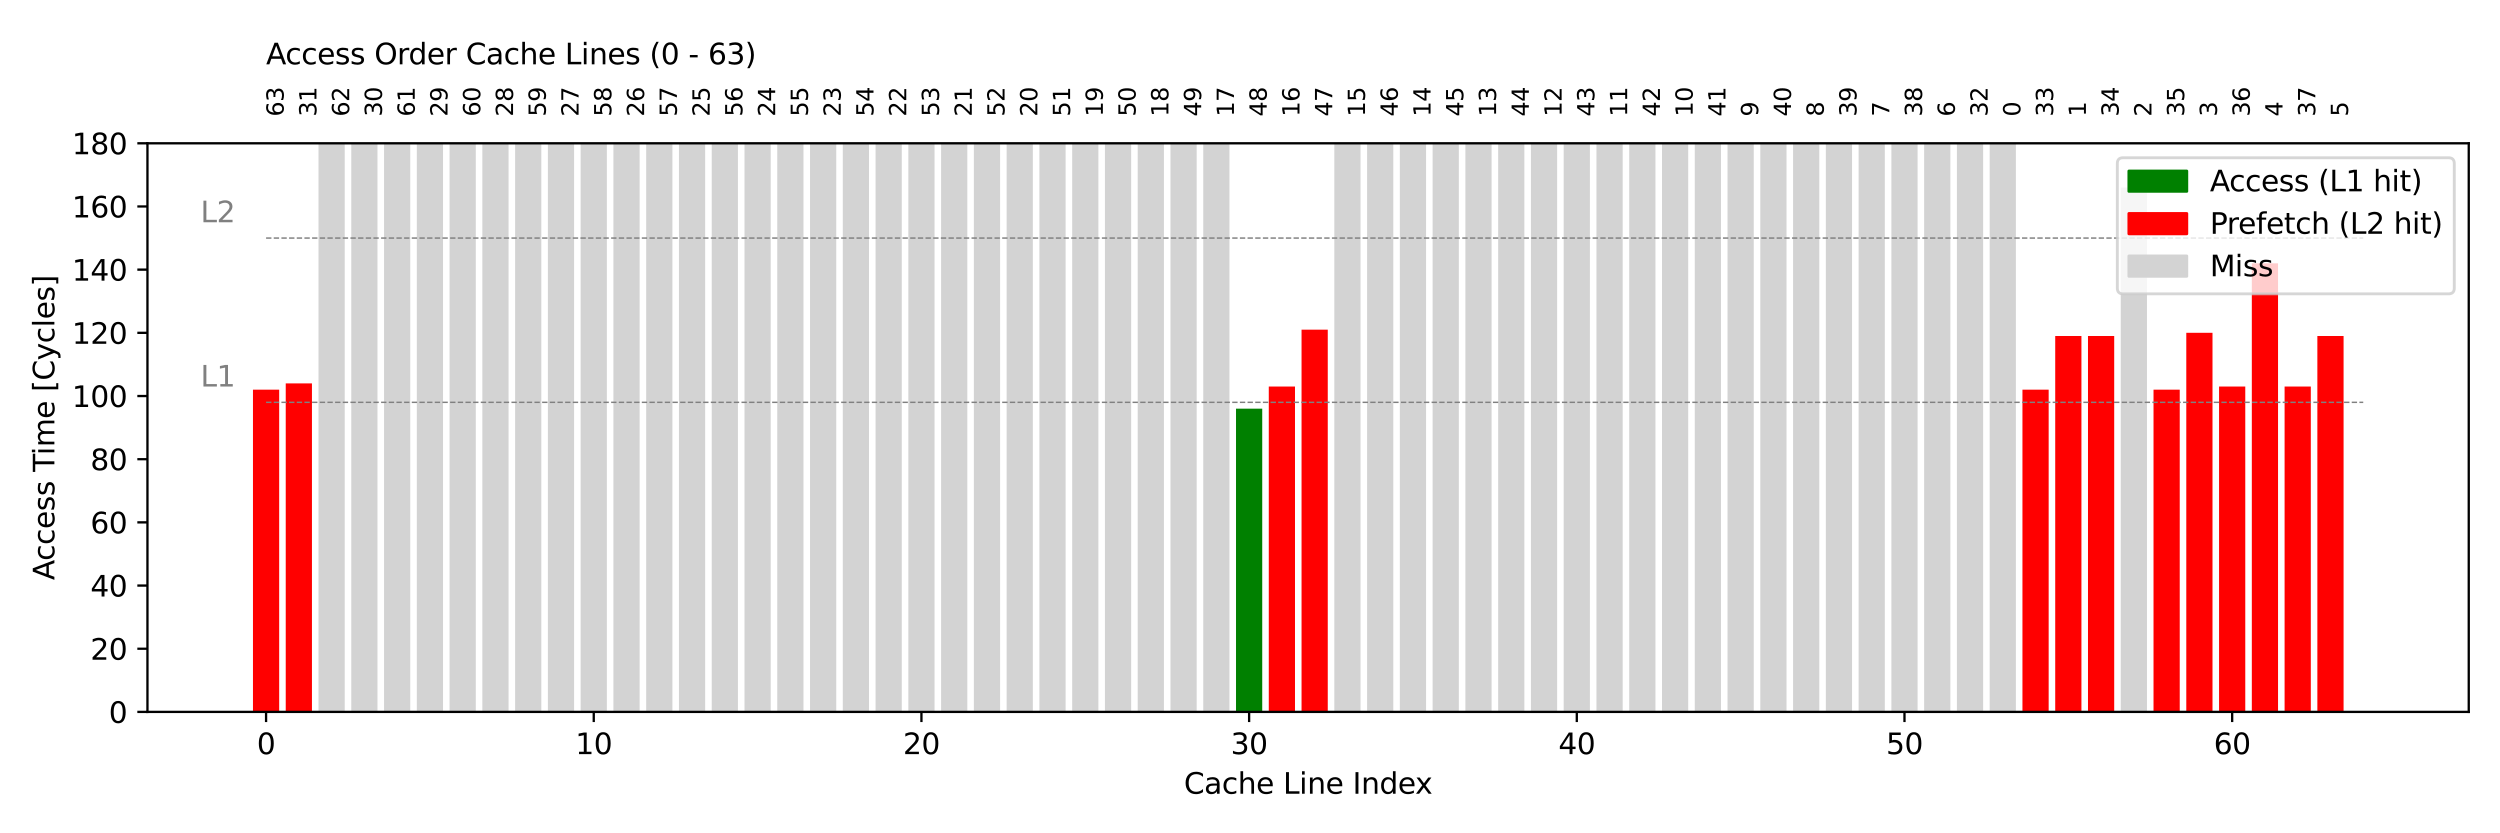 <?xml version="1.0" encoding="utf-8" standalone="no"?>
<!DOCTYPE svg PUBLIC "-//W3C//DTD SVG 1.1//EN"
  "http://www.w3.org/Graphics/SVG/1.1/DTD/svg11.dtd">
<svg height="288pt" version="1.1" viewBox="0 0 864 288" width="864pt" xmlns="http://www.w3.org/2000/svg" xmlns:xlink="http://www.w3.org/1999/xlink">
 <defs>
  <style type="text/css">*{stroke-linecap:butt;stroke-linejoin:round;}</style>
 </defs>
 <g id="figure_1">
  <g id="patch_1">
   <path d="M 0 288 
L 864 288 
L 864 0 
L 0 0 
z
" style="fill:#ffffff;"/>
  </g>
  <g id="axes_1">
   <g id="patch_2">
    <path d="M 50.96 246.04 
L 853.2 246.04 
L 853.2 49.52 
L 50.96 49.52 
z
" style="fill:#ffffff;"/>
   </g>
   <g id="patch_3">
    <path clip-path="url(#p5eea08ce86)" d="M 87.425 246.04 
L 96.485 246.04 
L 96.485 134.679 
L 87.425 134.679 
z
" style="fill:#ff0000;"/>
   </g>
   <g id="patch_4">
    <path clip-path="url(#p5eea08ce86)" d="M 98.75 246.04 
L 107.81 246.04 
L 107.81 132.495 
L 98.75 132.495 
z
" style="fill:#ff0000;"/>
   </g>
   <g id="patch_5">
    <path clip-path="url(#p5eea08ce86)" d="M 110.075 246.04 
L 119.135 246.04 
L 119.135 -156.826 
L 110.075 -156.826 
z
" style="fill:#d3d3d3;"/>
   </g>
   <g id="patch_6">
    <path clip-path="url(#p5eea08ce86)" d="M 121.399 246.04 
L 130.459 246.04 
L 130.459 -112.063 
L 121.399 -112.063 
z
" style="fill:#d3d3d3;"/>
   </g>
   <g id="patch_7">
    <path clip-path="url(#p5eea08ce86)" d="M 132.724 246.04 
L 141.784 246.04 
L 141.784 -116.43 
L 132.724 -116.43 
z
" style="fill:#d3d3d3;"/>
   </g>
   <g id="patch_8">
    <path clip-path="url(#p5eea08ce86)" d="M 144.049 246.04 
L 153.109 246.04 
L 153.109 -104.421 
L 144.049 -104.421 
z
" style="fill:#d3d3d3;"/>
   </g>
   <g id="patch_9">
    <path clip-path="url(#p5eea08ce86)" d="M 155.374 246.04 
L 164.433 246.04 
L 164.433 -118.614 
L 155.374 -118.614 
z
" style="fill:#d3d3d3;"/>
   </g>
   <g id="patch_10">
    <path clip-path="url(#p5eea08ce86)" d="M 166.698 246.04 
L 175.758 246.04 
L 175.758 -141.541 
L 166.698 -141.541 
z
" style="fill:#d3d3d3;"/>
   </g>
   <g id="patch_11">
    <path clip-path="url(#p5eea08ce86)" d="M 178.023 246.04 
L 187.083 246.04 
L 187.083 -145.908 
L 178.023 -145.908 
z
" style="fill:#d3d3d3;"/>
   </g>
   <g id="patch_12">
    <path clip-path="url(#p5eea08ce86)" d="M 189.348 246.04 
L 198.407 246.04 
L 198.407 -95.686 
L 189.348 -95.686 
z
" style="fill:#d3d3d3;"/>
   </g>
   <g id="patch_13">
    <path clip-path="url(#p5eea08ce86)" d="M 200.672 246.04 
L 209.732 246.04 
L 209.732 -139.358 
L 200.672 -139.358 
z
" style="fill:#d3d3d3;"/>
   </g>
   <g id="patch_14">
    <path clip-path="url(#p5eea08ce86)" d="M 211.997 246.04 
L 221.057 246.04 
L 221.057 -122.981 
L 211.997 -122.981 
z
" style="fill:#d3d3d3;"/>
   </g>
   <g id="patch_15">
    <path clip-path="url(#p5eea08ce86)" d="M 223.322 246.04 
L 232.381 246.04 
L 232.381 -307.491 
L 223.322 -307.491 
z
" style="fill:#d3d3d3;"/>
   </g>
   <g id="patch_16">
    <path clip-path="url(#p5eea08ce86)" d="M 234.646 246.04 
L 243.706 246.04 
L 243.706 -116.43 
L 234.646 -116.43 
z
" style="fill:#d3d3d3;"/>
   </g>
   <g id="patch_17">
    <path clip-path="url(#p5eea08ce86)" d="M 245.971 246.04 
L 255.031 246.04 
L 255.031 -157.918 
L 245.971 -157.918 
z
" style="fill:#d3d3d3;"/>
   </g>
   <g id="patch_18">
    <path clip-path="url(#p5eea08ce86)" d="M 257.296 246.04 
L 266.355 246.04 
L 266.355 -117.522 
L 257.296 -117.522 
z
" style="fill:#d3d3d3;"/>
   </g>
   <g id="patch_19">
    <path clip-path="url(#p5eea08ce86)" d="M 268.62 246.04 
L 277.68 246.04 
L 277.68 -157.918 
L 268.62 -157.918 
z
" style="fill:#d3d3d3;"/>
   </g>
   <g id="patch_20">
    <path clip-path="url(#p5eea08ce86)" d="M 279.945 246.04 
L 289.005 246.04 
L 289.005 -102.237 
L 279.945 -102.237 
z
" style="fill:#d3d3d3;"/>
   </g>
   <g id="patch_21">
    <path clip-path="url(#p5eea08ce86)" d="M 291.27 246.04 
L 300.329 246.04 
L 300.329 -149.184 
L 291.27 -149.184 
z
" style="fill:#d3d3d3;"/>
   </g>
   <g id="patch_22">
    <path clip-path="url(#p5eea08ce86)" d="M 302.594 246.04 
L 311.654 246.04 
L 311.654 -117.522 
L 302.594 -117.522 
z
" style="fill:#d3d3d3;"/>
   </g>
   <g id="patch_23">
    <path clip-path="url(#p5eea08ce86)" d="M 313.919 246.04 
L 322.979 246.04 
L 322.979 -106.604 
L 313.919 -106.604 
z
" style="fill:#d3d3d3;"/>
   </g>
   <g id="patch_24">
    <path clip-path="url(#p5eea08ce86)" d="M 325.244 246.04 
L 334.303 246.04 
L 334.303 -136.082 
L 325.244 -136.082 
z
" style="fill:#d3d3d3;"/>
   </g>
   <g id="patch_25">
    <path clip-path="url(#p5eea08ce86)" d="M 336.568 246.04 
L 345.628 246.04 
L 345.628 -126.256 
L 336.568 -126.256 
z
" style="fill:#d3d3d3;"/>
   </g>
   <g id="patch_26">
    <path clip-path="url(#p5eea08ce86)" d="M 347.893 246.04 
L 356.953 246.04 
L 356.953 -176.478 
L 347.893 -176.478 
z
" style="fill:#d3d3d3;"/>
   </g>
   <g id="patch_27">
    <path clip-path="url(#p5eea08ce86)" d="M 359.218 246.04 
L 368.277 246.04 
L 368.277 -155.734 
L 359.218 -155.734 
z
" style="fill:#d3d3d3;"/>
   </g>
   <g id="patch_28">
    <path clip-path="url(#p5eea08ce86)" d="M 370.542 246.04 
L 379.602 246.04 
L 379.602 -103.329 
L 370.542 -103.329 
z
" style="fill:#d3d3d3;"/>
   </g>
   <g id="patch_29">
    <path clip-path="url(#p5eea08ce86)" d="M 381.867 246.04 
L 390.927 246.04 
L 390.927 -164.468 
L 381.867 -164.468 
z
" style="fill:#d3d3d3;"/>
   </g>
   <g id="patch_30">
    <path clip-path="url(#p5eea08ce86)" d="M 393.192 246.04 
L 402.251 246.04 
L 402.251 -115.338 
L 393.192 -115.338 
z
" style="fill:#d3d3d3;"/>
   </g>
   <g id="patch_31">
    <path clip-path="url(#p5eea08ce86)" d="M 404.516 246.04 
L 413.576 246.04 
L 413.576 -155.734 
L 404.516 -155.734 
z
" style="fill:#d3d3d3;"/>
   </g>
   <g id="patch_32">
    <path clip-path="url(#p5eea08ce86)" d="M 415.841 246.04 
L 424.901 246.04 
L 424.901 -161.193 
L 415.841 -161.193 
z
" style="fill:#d3d3d3;"/>
   </g>
   <g id="patch_33">
    <path clip-path="url(#p5eea08ce86)" d="M 427.166 246.04 
L 436.225 246.04 
L 436.225 141.229 
L 427.166 141.229 
z
" style="fill:#008000;"/>
   </g>
   <g id="patch_34">
    <path clip-path="url(#p5eea08ce86)" d="M 438.49 246.04 
L 447.55 246.04 
L 447.55 133.587 
L 438.49 133.587 
z
" style="fill:#ff0000;"/>
   </g>
   <g id="patch_35">
    <path clip-path="url(#p5eea08ce86)" d="M 449.815 246.04 
L 458.875 246.04 
L 458.875 113.935 
L 449.815 113.935 
z
" style="fill:#ff0000;"/>
   </g>
   <g id="patch_36">
    <path clip-path="url(#p5eea08ce86)" d="M 461.14 246.04 
L 470.199 246.04 
L 470.199 -129.532 
L 461.14 -129.532 
z
" style="fill:#d3d3d3;"/>
   </g>
   <g id="patch_37">
    <path clip-path="url(#p5eea08ce86)" d="M 472.464 246.04 
L 481.524 246.04 
L 481.524 -117.522 
L 472.464 -117.522 
z
" style="fill:#d3d3d3;"/>
   </g>
   <g id="patch_38">
    <path clip-path="url(#p5eea08ce86)" d="M 483.789 246.04 
L 492.849 246.04 
L 492.849 -132.807 
L 483.789 -132.807 
z
" style="fill:#d3d3d3;"/>
   </g>
   <g id="patch_39">
    <path clip-path="url(#p5eea08ce86)" d="M 495.114 246.04 
L 504.174 246.04 
L 504.174 -114.247 
L 495.114 -114.247 
z
" style="fill:#d3d3d3;"/>
   </g>
   <g id="patch_40">
    <path clip-path="url(#p5eea08ce86)" d="M 506.438 246.04 
L 515.498 246.04 
L 515.498 -140.449 
L 506.438 -140.449 
z
" style="fill:#d3d3d3;"/>
   </g>
   <g id="patch_41">
    <path clip-path="url(#p5eea08ce86)" d="M 517.763 246.04 
L 526.823 246.04 
L 526.823 -131.715 
L 517.763 -131.715 
z
" style="fill:#d3d3d3;"/>
   </g>
   <g id="patch_42">
    <path clip-path="url(#p5eea08ce86)" d="M 529.088 246.04 
L 538.148 246.04 
L 538.148 -119.706 
L 529.088 -119.706 
z
" style="fill:#d3d3d3;"/>
   </g>
   <g id="patch_43">
    <path clip-path="url(#p5eea08ce86)" d="M 540.412 246.04 
L 549.472 246.04 
L 549.472 -131.715 
L 540.412 -131.715 
z
" style="fill:#d3d3d3;"/>
   </g>
   <g id="patch_44">
    <path clip-path="url(#p5eea08ce86)" d="M 551.737 246.04 
L 560.797 246.04 
L 560.797 -148.092 
L 551.737 -148.092 
z
" style="fill:#d3d3d3;"/>
   </g>
   <g id="patch_45">
    <path clip-path="url(#p5eea08ce86)" d="M 563.062 246.04 
L 572.122 246.04 
L 572.122 -121.889 
L 563.062 -121.889 
z
" style="fill:#d3d3d3;"/>
   </g>
   <g id="patch_46">
    <path clip-path="url(#p5eea08ce86)" d="M 574.386 246.04 
L 583.446 246.04 
L 583.446 -139.358 
L 574.386 -139.358 
z
" style="fill:#d3d3d3;"/>
   </g>
   <g id="patch_47">
    <path clip-path="url(#p5eea08ce86)" d="M 585.711 246.04 
L 594.771 246.04 
L 594.771 -103.329 
L 585.711 -103.329 
z
" style="fill:#d3d3d3;"/>
   </g>
   <g id="patch_48">
    <path clip-path="url(#p5eea08ce86)" d="M 597.036 246.04 
L 606.096 246.04 
L 606.096 -180.845 
L 597.036 -180.845 
z
" style="fill:#d3d3d3;"/>
   </g>
   <g id="patch_49">
    <path clip-path="url(#p5eea08ce86)" d="M 608.361 246.04 
L 617.42 246.04 
L 617.42 -115.338 
L 608.361 -115.338 
z
" style="fill:#d3d3d3;"/>
   </g>
   <g id="patch_50">
    <path clip-path="url(#p5eea08ce86)" d="M 619.685 246.04 
L 628.745 246.04 
L 628.745 -124.073 
L 619.685 -124.073 
z
" style="fill:#d3d3d3;"/>
   </g>
   <g id="patch_51">
    <path clip-path="url(#p5eea08ce86)" d="M 631.01 246.04 
L 640.07 246.04 
L 640.07 -143.725 
L 631.01 -143.725 
z
" style="fill:#d3d3d3;"/>
   </g>
   <g id="patch_52">
    <path clip-path="url(#p5eea08ce86)" d="M 642.335 246.04 
L 651.394 246.04 
L 651.394 -132.807 
L 642.335 -132.807 
z
" style="fill:#d3d3d3;"/>
   </g>
   <g id="patch_53">
    <path clip-path="url(#p5eea08ce86)" d="M 653.659 246.04 
L 662.719 246.04 
L 662.719 -60.75 
L 653.659 -60.75 
z
" style="fill:#d3d3d3;"/>
   </g>
   <g id="patch_54">
    <path clip-path="url(#p5eea08ce86)" d="M 664.984 246.04 
L 674.044 246.04 
L 674.044 -67.3 
L 664.984 -67.3 
z
" style="fill:#d3d3d3;"/>
   </g>
   <g id="patch_55">
    <path clip-path="url(#p5eea08ce86)" d="M 676.309 246.04 
L 685.368 246.04 
L 685.368 -100.054 
L 676.309 -100.054 
z
" style="fill:#d3d3d3;"/>
   </g>
   <g id="patch_56">
    <path clip-path="url(#p5eea08ce86)" d="M 687.633 246.04 
L 696.693 246.04 
L 696.693 -144.816 
L 687.633 -144.816 
z
" style="fill:#d3d3d3;"/>
   </g>
   <g id="patch_57">
    <path clip-path="url(#p5eea08ce86)" d="M 698.958 246.04 
L 708.018 246.04 
L 708.018 134.679 
L 698.958 134.679 
z
" style="fill:#ff0000;"/>
   </g>
   <g id="patch_58">
    <path clip-path="url(#p5eea08ce86)" d="M 710.283 246.04 
L 719.342 246.04 
L 719.342 116.118 
L 710.283 116.118 
z
" style="fill:#ff0000;"/>
   </g>
   <g id="patch_59">
    <path clip-path="url(#p5eea08ce86)" d="M 721.607 246.04 
L 730.667 246.04 
L 730.667 116.118 
L 721.607 116.118 
z
" style="fill:#ff0000;"/>
   </g>
   <g id="patch_60">
    <path clip-path="url(#p5eea08ce86)" d="M 732.932 246.04 
L 741.992 246.04 
L 741.992 64.805 
L 732.932 64.805 
z
" style="fill:#d3d3d3;"/>
   </g>
   <g id="patch_61">
    <path clip-path="url(#p5eea08ce86)" d="M 744.257 246.04 
L 753.316 246.04 
L 753.316 134.679 
L 744.257 134.679 
z
" style="fill:#ff0000;"/>
   </g>
   <g id="patch_62">
    <path clip-path="url(#p5eea08ce86)" d="M 755.581 246.04 
L 764.641 246.04 
L 764.641 115.027 
L 755.581 115.027 
z
" style="fill:#ff0000;"/>
   </g>
   <g id="patch_63">
    <path clip-path="url(#p5eea08ce86)" d="M 766.906 246.04 
L 775.966 246.04 
L 775.966 133.587 
L 766.906 133.587 
z
" style="fill:#ff0000;"/>
   </g>
   <g id="patch_64">
    <path clip-path="url(#p5eea08ce86)" d="M 778.231 246.04 
L 787.29 246.04 
L 787.29 91.008 
L 778.231 91.008 
z
" style="fill:#ff0000;"/>
   </g>
   <g id="patch_65">
    <path clip-path="url(#p5eea08ce86)" d="M 789.555 246.04 
L 798.615 246.04 
L 798.615 133.587 
L 789.555 133.587 
z
" style="fill:#ff0000;"/>
   </g>
   <g id="patch_66">
    <path clip-path="url(#p5eea08ce86)" d="M 800.88 246.04 
L 809.94 246.04 
L 809.94 116.118 
L 800.88 116.118 
z
" style="fill:#ff0000;"/>
   </g>
   <g id="matplotlib.axis_1">
    <g id="xtick_1">
     <g id="line2d_1">
      <defs>
       <path d="M 0 0 
L 0 3.5 
" id="m90352cd897" style="stroke:#000000;stroke-width:0.8;"/>
      </defs>
      <g>
       <use style="stroke:#000000;stroke-width:0.8;" x="91.955" xlink:href="#m90352cd897" y="246.04"/>
      </g>
     </g>
     <g id="text_1">
      <!-- 0 -->
      <g transform="translate(88.774 260.638)scale(0.1 -0.1)">
       <defs>
        <path d="M 2034 4250 
Q 1547 4250 1301 3770 
Q 1056 3291 1056 2328 
Q 1056 1369 1301 889 
Q 1547 409 2034 409 
Q 2525 409 2770 889 
Q 3016 1369 3016 2328 
Q 3016 3291 2770 3770 
Q 2525 4250 2034 4250 
z
M 2034 4750 
Q 2819 4750 3233 4129 
Q 3647 3509 3647 2328 
Q 3647 1150 3233 529 
Q 2819 -91 2034 -91 
Q 1250 -91 836 529 
Q 422 1150 422 2328 
Q 422 3509 836 4129 
Q 1250 4750 2034 4750 
z
" id="DejaVuSans-30" transform="scale(0.016)"/>
       </defs>
       <use xlink:href="#DejaVuSans-30"/>
      </g>
     </g>
    </g>
    <g id="xtick_2">
     <g id="line2d_2">
      <g>
       <use style="stroke:#000000;stroke-width:0.8;" x="205.202" xlink:href="#m90352cd897" y="246.04"/>
      </g>
     </g>
     <g id="text_2">
      <!-- 10 -->
      <g transform="translate(198.84 260.638)scale(0.1 -0.1)">
       <defs>
        <path d="M 794 531 
L 1825 531 
L 1825 4091 
L 703 3866 
L 703 4441 
L 1819 4666 
L 2450 4666 
L 2450 531 
L 3481 531 
L 3481 0 
L 794 0 
L 794 531 
z
" id="DejaVuSans-31" transform="scale(0.016)"/>
       </defs>
       <use xlink:href="#DejaVuSans-31"/>
       <use x="63.623" xlink:href="#DejaVuSans-30"/>
      </g>
     </g>
    </g>
    <g id="xtick_3">
     <g id="line2d_3">
      <g>
       <use style="stroke:#000000;stroke-width:0.8;" x="318.449" xlink:href="#m90352cd897" y="246.04"/>
      </g>
     </g>
     <g id="text_3">
      <!-- 20 -->
      <g transform="translate(312.086 260.638)scale(0.1 -0.1)">
       <defs>
        <path d="M 1228 531 
L 3431 531 
L 3431 0 
L 469 0 
L 469 531 
Q 828 903 1448 1529 
Q 2069 2156 2228 2338 
Q 2531 2678 2651 2914 
Q 2772 3150 2772 3378 
Q 2772 3750 2511 3984 
Q 2250 4219 1831 4219 
Q 1534 4219 1204 4116 
Q 875 4013 500 3803 
L 500 4441 
Q 881 4594 1212 4672 
Q 1544 4750 1819 4750 
Q 2544 4750 2975 4387 
Q 3406 4025 3406 3419 
Q 3406 3131 3298 2873 
Q 3191 2616 2906 2266 
Q 2828 2175 2409 1742 
Q 1991 1309 1228 531 
z
" id="DejaVuSans-32" transform="scale(0.016)"/>
       </defs>
       <use xlink:href="#DejaVuSans-32"/>
       <use x="63.623" xlink:href="#DejaVuSans-30"/>
      </g>
     </g>
    </g>
    <g id="xtick_4">
     <g id="line2d_4">
      <g>
       <use style="stroke:#000000;stroke-width:0.8;" x="431.696" xlink:href="#m90352cd897" y="246.04"/>
      </g>
     </g>
     <g id="text_4">
      <!-- 30 -->
      <g transform="translate(425.333 260.638)scale(0.1 -0.1)">
       <defs>
        <path d="M 2597 2516 
Q 3050 2419 3304 2112 
Q 3559 1806 3559 1356 
Q 3559 666 3084 287 
Q 2609 -91 1734 -91 
Q 1441 -91 1130 -33 
Q 819 25 488 141 
L 488 750 
Q 750 597 1062 519 
Q 1375 441 1716 441 
Q 2309 441 2620 675 
Q 2931 909 2931 1356 
Q 2931 1769 2642 2001 
Q 2353 2234 1838 2234 
L 1294 2234 
L 1294 2753 
L 1863 2753 
Q 2328 2753 2575 2939 
Q 2822 3125 2822 3475 
Q 2822 3834 2567 4026 
Q 2313 4219 1838 4219 
Q 1578 4219 1281 4162 
Q 984 4106 628 3988 
L 628 4550 
Q 988 4650 1302 4700 
Q 1616 4750 1894 4750 
Q 2613 4750 3031 4423 
Q 3450 4097 3450 3541 
Q 3450 3153 3228 2886 
Q 3006 2619 2597 2516 
z
" id="DejaVuSans-33" transform="scale(0.016)"/>
       </defs>
       <use xlink:href="#DejaVuSans-33"/>
       <use x="63.623" xlink:href="#DejaVuSans-30"/>
      </g>
     </g>
    </g>
    <g id="xtick_5">
     <g id="line2d_5">
      <g>
       <use style="stroke:#000000;stroke-width:0.8;" x="544.942" xlink:href="#m90352cd897" y="246.04"/>
      </g>
     </g>
     <g id="text_5">
      <!-- 40 -->
      <g transform="translate(538.58 260.638)scale(0.1 -0.1)">
       <defs>
        <path d="M 2419 4116 
L 825 1625 
L 2419 1625 
L 2419 4116 
z
M 2253 4666 
L 3047 4666 
L 3047 1625 
L 3713 1625 
L 3713 1100 
L 3047 1100 
L 3047 0 
L 2419 0 
L 2419 1100 
L 313 1100 
L 313 1709 
L 2253 4666 
z
" id="DejaVuSans-34" transform="scale(0.016)"/>
       </defs>
       <use xlink:href="#DejaVuSans-34"/>
       <use x="63.623" xlink:href="#DejaVuSans-30"/>
      </g>
     </g>
    </g>
    <g id="xtick_6">
     <g id="line2d_6">
      <g>
       <use style="stroke:#000000;stroke-width:0.8;" x="658.189" xlink:href="#m90352cd897" y="246.04"/>
      </g>
     </g>
     <g id="text_6">
      <!-- 50 -->
      <g transform="translate(651.827 260.638)scale(0.1 -0.1)">
       <defs>
        <path d="M 691 4666 
L 3169 4666 
L 3169 4134 
L 1269 4134 
L 1269 2991 
Q 1406 3038 1543 3061 
Q 1681 3084 1819 3084 
Q 2600 3084 3056 2656 
Q 3513 2228 3513 1497 
Q 3513 744 3044 326 
Q 2575 -91 1722 -91 
Q 1428 -91 1123 -41 
Q 819 9 494 109 
L 494 744 
Q 775 591 1075 516 
Q 1375 441 1709 441 
Q 2250 441 2565 725 
Q 2881 1009 2881 1497 
Q 2881 1984 2565 2268 
Q 2250 2553 1709 2553 
Q 1456 2553 1204 2497 
Q 953 2441 691 2322 
L 691 4666 
z
" id="DejaVuSans-35" transform="scale(0.016)"/>
       </defs>
       <use xlink:href="#DejaVuSans-35"/>
       <use x="63.623" xlink:href="#DejaVuSans-30"/>
      </g>
     </g>
    </g>
    <g id="xtick_7">
     <g id="line2d_7">
      <g>
       <use style="stroke:#000000;stroke-width:0.8;" x="771.436" xlink:href="#m90352cd897" y="246.04"/>
      </g>
     </g>
     <g id="text_7">
      <!-- 60 -->
      <g transform="translate(765.073 260.638)scale(0.1 -0.1)">
       <defs>
        <path d="M 2113 2584 
Q 1688 2584 1439 2293 
Q 1191 2003 1191 1497 
Q 1191 994 1439 701 
Q 1688 409 2113 409 
Q 2538 409 2786 701 
Q 3034 994 3034 1497 
Q 3034 2003 2786 2293 
Q 2538 2584 2113 2584 
z
M 3366 4563 
L 3366 3988 
Q 3128 4100 2886 4159 
Q 2644 4219 2406 4219 
Q 1781 4219 1451 3797 
Q 1122 3375 1075 2522 
Q 1259 2794 1537 2939 
Q 1816 3084 2150 3084 
Q 2853 3084 3261 2657 
Q 3669 2231 3669 1497 
Q 3669 778 3244 343 
Q 2819 -91 2113 -91 
Q 1303 -91 875 529 
Q 447 1150 447 2328 
Q 447 3434 972 4092 
Q 1497 4750 2381 4750 
Q 2619 4750 2861 4703 
Q 3103 4656 3366 4563 
z
" id="DejaVuSans-36" transform="scale(0.016)"/>
       </defs>
       <use xlink:href="#DejaVuSans-36"/>
       <use x="63.623" xlink:href="#DejaVuSans-30"/>
      </g>
     </g>
    </g>
    <g id="text_8">
     <!-- Cache Line Index -->
     <g transform="translate(409.165 274.317)scale(0.1 -0.1)">
      <defs>
       <path d="M 4122 4306 
L 4122 3641 
Q 3803 3938 3442 4084 
Q 3081 4231 2675 4231 
Q 1875 4231 1450 3742 
Q 1025 3253 1025 2328 
Q 1025 1406 1450 917 
Q 1875 428 2675 428 
Q 3081 428 3442 575 
Q 3803 722 4122 1019 
L 4122 359 
Q 3791 134 3420 21 
Q 3050 -91 2638 -91 
Q 1578 -91 968 557 
Q 359 1206 359 2328 
Q 359 3453 968 4101 
Q 1578 4750 2638 4750 
Q 3056 4750 3426 4639 
Q 3797 4528 4122 4306 
z
" id="DejaVuSans-43" transform="scale(0.016)"/>
       <path d="M 2194 1759 
Q 1497 1759 1228 1600 
Q 959 1441 959 1056 
Q 959 750 1161 570 
Q 1363 391 1709 391 
Q 2188 391 2477 730 
Q 2766 1069 2766 1631 
L 2766 1759 
L 2194 1759 
z
M 3341 1997 
L 3341 0 
L 2766 0 
L 2766 531 
Q 2569 213 2275 61 
Q 1981 -91 1556 -91 
Q 1019 -91 701 211 
Q 384 513 384 1019 
Q 384 1609 779 1909 
Q 1175 2209 1959 2209 
L 2766 2209 
L 2766 2266 
Q 2766 2663 2505 2880 
Q 2244 3097 1772 3097 
Q 1472 3097 1187 3025 
Q 903 2953 641 2809 
L 641 3341 
Q 956 3463 1253 3523 
Q 1550 3584 1831 3584 
Q 2591 3584 2966 3190 
Q 3341 2797 3341 1997 
z
" id="DejaVuSans-61" transform="scale(0.016)"/>
       <path d="M 3122 3366 
L 3122 2828 
Q 2878 2963 2633 3030 
Q 2388 3097 2138 3097 
Q 1578 3097 1268 2742 
Q 959 2388 959 1747 
Q 959 1106 1268 751 
Q 1578 397 2138 397 
Q 2388 397 2633 464 
Q 2878 531 3122 666 
L 3122 134 
Q 2881 22 2623 -34 
Q 2366 -91 2075 -91 
Q 1284 -91 818 406 
Q 353 903 353 1747 
Q 353 2603 823 3093 
Q 1294 3584 2113 3584 
Q 2378 3584 2631 3529 
Q 2884 3475 3122 3366 
z
" id="DejaVuSans-63" transform="scale(0.016)"/>
       <path d="M 3513 2113 
L 3513 0 
L 2938 0 
L 2938 2094 
Q 2938 2591 2744 2837 
Q 2550 3084 2163 3084 
Q 1697 3084 1428 2787 
Q 1159 2491 1159 1978 
L 1159 0 
L 581 0 
L 581 4863 
L 1159 4863 
L 1159 2956 
Q 1366 3272 1645 3428 
Q 1925 3584 2291 3584 
Q 2894 3584 3203 3211 
Q 3513 2838 3513 2113 
z
" id="DejaVuSans-68" transform="scale(0.016)"/>
       <path d="M 3597 1894 
L 3597 1613 
L 953 1613 
Q 991 1019 1311 708 
Q 1631 397 2203 397 
Q 2534 397 2845 478 
Q 3156 559 3463 722 
L 3463 178 
Q 3153 47 2828 -22 
Q 2503 -91 2169 -91 
Q 1331 -91 842 396 
Q 353 884 353 1716 
Q 353 2575 817 3079 
Q 1281 3584 2069 3584 
Q 2775 3584 3186 3129 
Q 3597 2675 3597 1894 
z
M 3022 2063 
Q 3016 2534 2758 2815 
Q 2500 3097 2075 3097 
Q 1594 3097 1305 2825 
Q 1016 2553 972 2059 
L 3022 2063 
z
" id="DejaVuSans-65" transform="scale(0.016)"/>
       <path id="DejaVuSans-20" transform="scale(0.016)"/>
       <path d="M 628 4666 
L 1259 4666 
L 1259 531 
L 3531 531 
L 3531 0 
L 628 0 
L 628 4666 
z
" id="DejaVuSans-4c" transform="scale(0.016)"/>
       <path d="M 603 3500 
L 1178 3500 
L 1178 0 
L 603 0 
L 603 3500 
z
M 603 4863 
L 1178 4863 
L 1178 4134 
L 603 4134 
L 603 4863 
z
" id="DejaVuSans-69" transform="scale(0.016)"/>
       <path d="M 3513 2113 
L 3513 0 
L 2938 0 
L 2938 2094 
Q 2938 2591 2744 2837 
Q 2550 3084 2163 3084 
Q 1697 3084 1428 2787 
Q 1159 2491 1159 1978 
L 1159 0 
L 581 0 
L 581 3500 
L 1159 3500 
L 1159 2956 
Q 1366 3272 1645 3428 
Q 1925 3584 2291 3584 
Q 2894 3584 3203 3211 
Q 3513 2838 3513 2113 
z
" id="DejaVuSans-6e" transform="scale(0.016)"/>
       <path d="M 628 4666 
L 1259 4666 
L 1259 0 
L 628 0 
L 628 4666 
z
" id="DejaVuSans-49" transform="scale(0.016)"/>
       <path d="M 2906 2969 
L 2906 4863 
L 3481 4863 
L 3481 0 
L 2906 0 
L 2906 525 
Q 2725 213 2448 61 
Q 2172 -91 1784 -91 
Q 1150 -91 751 415 
Q 353 922 353 1747 
Q 353 2572 751 3078 
Q 1150 3584 1784 3584 
Q 2172 3584 2448 3432 
Q 2725 3281 2906 2969 
z
M 947 1747 
Q 947 1113 1208 752 
Q 1469 391 1925 391 
Q 2381 391 2643 752 
Q 2906 1113 2906 1747 
Q 2906 2381 2643 2742 
Q 2381 3103 1925 3103 
Q 1469 3103 1208 2742 
Q 947 2381 947 1747 
z
" id="DejaVuSans-64" transform="scale(0.016)"/>
       <path d="M 3513 3500 
L 2247 1797 
L 3578 0 
L 2900 0 
L 1881 1375 
L 863 0 
L 184 0 
L 1544 1831 
L 300 3500 
L 978 3500 
L 1906 2253 
L 2834 3500 
L 3513 3500 
z
" id="DejaVuSans-78" transform="scale(0.016)"/>
      </defs>
      <use xlink:href="#DejaVuSans-43"/>
      <use x="69.824" xlink:href="#DejaVuSans-61"/>
      <use x="131.104" xlink:href="#DejaVuSans-63"/>
      <use x="186.084" xlink:href="#DejaVuSans-68"/>
      <use x="249.463" xlink:href="#DejaVuSans-65"/>
      <use x="310.986" xlink:href="#DejaVuSans-20"/>
      <use x="342.773" xlink:href="#DejaVuSans-4c"/>
      <use x="398.486" xlink:href="#DejaVuSans-69"/>
      <use x="426.27" xlink:href="#DejaVuSans-6e"/>
      <use x="489.648" xlink:href="#DejaVuSans-65"/>
      <use x="551.172" xlink:href="#DejaVuSans-20"/>
      <use x="582.959" xlink:href="#DejaVuSans-49"/>
      <use x="612.451" xlink:href="#DejaVuSans-6e"/>
      <use x="675.83" xlink:href="#DejaVuSans-64"/>
      <use x="739.307" xlink:href="#DejaVuSans-65"/>
      <use x="799.08" xlink:href="#DejaVuSans-78"/>
     </g>
    </g>
   </g>
   <g id="matplotlib.axis_2">
    <g id="ytick_1">
     <g id="line2d_8">
      <defs>
       <path d="M 0 0 
L -3.5 0 
" id="med28c76194" style="stroke:#000000;stroke-width:0.8;"/>
      </defs>
      <g>
       <use style="stroke:#000000;stroke-width:0.8;" x="50.96" xlink:href="#med28c76194" y="246.04"/>
      </g>
     </g>
     <g id="text_9">
      <!-- 0 -->
      <g transform="translate(37.597 249.839)scale(0.1 -0.1)">
       <use xlink:href="#DejaVuSans-30"/>
      </g>
     </g>
    </g>
    <g id="ytick_2">
     <g id="line2d_9">
      <g>
       <use style="stroke:#000000;stroke-width:0.8;" x="50.96" xlink:href="#med28c76194" y="224.204"/>
      </g>
     </g>
     <g id="text_10">
      <!-- 20 -->
      <g transform="translate(31.235 228.004)scale(0.1 -0.1)">
       <use xlink:href="#DejaVuSans-32"/>
       <use x="63.623" xlink:href="#DejaVuSans-30"/>
      </g>
     </g>
    </g>
    <g id="ytick_3">
     <g id="line2d_10">
      <g>
       <use style="stroke:#000000;stroke-width:0.8;" x="50.96" xlink:href="#med28c76194" y="202.369"/>
      </g>
     </g>
     <g id="text_11">
      <!-- 40 -->
      <g transform="translate(31.235 206.168)scale(0.1 -0.1)">
       <use xlink:href="#DejaVuSans-34"/>
       <use x="63.623" xlink:href="#DejaVuSans-30"/>
      </g>
     </g>
    </g>
    <g id="ytick_4">
     <g id="line2d_11">
      <g>
       <use style="stroke:#000000;stroke-width:0.8;" x="50.96" xlink:href="#med28c76194" y="180.533"/>
      </g>
     </g>
     <g id="text_12">
      <!-- 60 -->
      <g transform="translate(31.235 184.333)scale(0.1 -0.1)">
       <use xlink:href="#DejaVuSans-36"/>
       <use x="63.623" xlink:href="#DejaVuSans-30"/>
      </g>
     </g>
    </g>
    <g id="ytick_5">
     <g id="line2d_12">
      <g>
       <use style="stroke:#000000;stroke-width:0.8;" x="50.96" xlink:href="#med28c76194" y="158.698"/>
      </g>
     </g>
     <g id="text_13">
      <!-- 80 -->
      <g transform="translate(31.235 162.497)scale(0.1 -0.1)">
       <defs>
        <path d="M 2034 2216 
Q 1584 2216 1326 1975 
Q 1069 1734 1069 1313 
Q 1069 891 1326 650 
Q 1584 409 2034 409 
Q 2484 409 2743 651 
Q 3003 894 3003 1313 
Q 3003 1734 2745 1975 
Q 2488 2216 2034 2216 
z
M 1403 2484 
Q 997 2584 770 2862 
Q 544 3141 544 3541 
Q 544 4100 942 4425 
Q 1341 4750 2034 4750 
Q 2731 4750 3128 4425 
Q 3525 4100 3525 3541 
Q 3525 3141 3298 2862 
Q 3072 2584 2669 2484 
Q 3125 2378 3379 2068 
Q 3634 1759 3634 1313 
Q 3634 634 3220 271 
Q 2806 -91 2034 -91 
Q 1263 -91 848 271 
Q 434 634 434 1313 
Q 434 1759 690 2068 
Q 947 2378 1403 2484 
z
M 1172 3481 
Q 1172 3119 1398 2916 
Q 1625 2713 2034 2713 
Q 2441 2713 2670 2916 
Q 2900 3119 2900 3481 
Q 2900 3844 2670 4047 
Q 2441 4250 2034 4250 
Q 1625 4250 1398 4047 
Q 1172 3844 1172 3481 
z
" id="DejaVuSans-38" transform="scale(0.016)"/>
       </defs>
       <use xlink:href="#DejaVuSans-38"/>
       <use x="63.623" xlink:href="#DejaVuSans-30"/>
      </g>
     </g>
    </g>
    <g id="ytick_6">
     <g id="line2d_13">
      <g>
       <use style="stroke:#000000;stroke-width:0.8;" x="50.96" xlink:href="#med28c76194" y="136.862"/>
      </g>
     </g>
     <g id="text_14">
      <!-- 100 -->
      <g transform="translate(24.872 140.661)scale(0.1 -0.1)">
       <use xlink:href="#DejaVuSans-31"/>
       <use x="63.623" xlink:href="#DejaVuSans-30"/>
       <use x="127.246" xlink:href="#DejaVuSans-30"/>
      </g>
     </g>
    </g>
    <g id="ytick_7">
     <g id="line2d_14">
      <g>
       <use style="stroke:#000000;stroke-width:0.8;" x="50.96" xlink:href="#med28c76194" y="115.027"/>
      </g>
     </g>
     <g id="text_15">
      <!-- 120 -->
      <g transform="translate(24.872 118.826)scale(0.1 -0.1)">
       <use xlink:href="#DejaVuSans-31"/>
       <use x="63.623" xlink:href="#DejaVuSans-32"/>
       <use x="127.246" xlink:href="#DejaVuSans-30"/>
      </g>
     </g>
    </g>
    <g id="ytick_8">
     <g id="line2d_15">
      <g>
       <use style="stroke:#000000;stroke-width:0.8;" x="50.96" xlink:href="#med28c76194" y="93.191"/>
      </g>
     </g>
     <g id="text_16">
      <!-- 140 -->
      <g transform="translate(24.872 96.99)scale(0.1 -0.1)">
       <use xlink:href="#DejaVuSans-31"/>
       <use x="63.623" xlink:href="#DejaVuSans-34"/>
       <use x="127.246" xlink:href="#DejaVuSans-30"/>
      </g>
     </g>
    </g>
    <g id="ytick_9">
     <g id="line2d_16">
      <g>
       <use style="stroke:#000000;stroke-width:0.8;" x="50.96" xlink:href="#med28c76194" y="71.356"/>
      </g>
     </g>
     <g id="text_17">
      <!-- 160 -->
      <g transform="translate(24.872 75.155)scale(0.1 -0.1)">
       <use xlink:href="#DejaVuSans-31"/>
       <use x="63.623" xlink:href="#DejaVuSans-36"/>
       <use x="127.246" xlink:href="#DejaVuSans-30"/>
      </g>
     </g>
    </g>
    <g id="ytick_10">
     <g id="line2d_17">
      <g>
       <use style="stroke:#000000;stroke-width:0.8;" x="50.96" xlink:href="#med28c76194" y="49.52"/>
      </g>
     </g>
     <g id="text_18">
      <!-- 180 -->
      <g transform="translate(24.872 53.319)scale(0.1 -0.1)">
       <use xlink:href="#DejaVuSans-31"/>
       <use x="63.623" xlink:href="#DejaVuSans-38"/>
       <use x="127.246" xlink:href="#DejaVuSans-30"/>
      </g>
     </g>
    </g>
    <g id="text_19">
     <!-- Access Time [Cycles] -->
     <g transform="translate(18.793 200.481)rotate(-90)scale(0.1 -0.1)">
      <defs>
       <path d="M 2188 4044 
L 1331 1722 
L 3047 1722 
L 2188 4044 
z
M 1831 4666 
L 2547 4666 
L 4325 0 
L 3669 0 
L 3244 1197 
L 1141 1197 
L 716 0 
L 50 0 
L 1831 4666 
z
" id="DejaVuSans-41" transform="scale(0.016)"/>
       <path d="M 2834 3397 
L 2834 2853 
Q 2591 2978 2328 3040 
Q 2066 3103 1784 3103 
Q 1356 3103 1142 2972 
Q 928 2841 928 2578 
Q 928 2378 1081 2264 
Q 1234 2150 1697 2047 
L 1894 2003 
Q 2506 1872 2764 1633 
Q 3022 1394 3022 966 
Q 3022 478 2636 193 
Q 2250 -91 1575 -91 
Q 1294 -91 989 -36 
Q 684 19 347 128 
L 347 722 
Q 666 556 975 473 
Q 1284 391 1588 391 
Q 1994 391 2212 530 
Q 2431 669 2431 922 
Q 2431 1156 2273 1281 
Q 2116 1406 1581 1522 
L 1381 1569 
Q 847 1681 609 1914 
Q 372 2147 372 2553 
Q 372 3047 722 3315 
Q 1072 3584 1716 3584 
Q 2034 3584 2315 3537 
Q 2597 3491 2834 3397 
z
" id="DejaVuSans-73" transform="scale(0.016)"/>
       <path d="M -19 4666 
L 3928 4666 
L 3928 4134 
L 2272 4134 
L 2272 0 
L 1638 0 
L 1638 4134 
L -19 4134 
L -19 4666 
z
" id="DejaVuSans-54" transform="scale(0.016)"/>
       <path d="M 3328 2828 
Q 3544 3216 3844 3400 
Q 4144 3584 4550 3584 
Q 5097 3584 5394 3201 
Q 5691 2819 5691 2113 
L 5691 0 
L 5113 0 
L 5113 2094 
Q 5113 2597 4934 2840 
Q 4756 3084 4391 3084 
Q 3944 3084 3684 2787 
Q 3425 2491 3425 1978 
L 3425 0 
L 2847 0 
L 2847 2094 
Q 2847 2600 2669 2842 
Q 2491 3084 2119 3084 
Q 1678 3084 1418 2786 
Q 1159 2488 1159 1978 
L 1159 0 
L 581 0 
L 581 3500 
L 1159 3500 
L 1159 2956 
Q 1356 3278 1631 3431 
Q 1906 3584 2284 3584 
Q 2666 3584 2933 3390 
Q 3200 3197 3328 2828 
z
" id="DejaVuSans-6d" transform="scale(0.016)"/>
       <path d="M 550 4863 
L 1875 4863 
L 1875 4416 
L 1125 4416 
L 1125 -397 
L 1875 -397 
L 1875 -844 
L 550 -844 
L 550 4863 
z
" id="DejaVuSans-5b" transform="scale(0.016)"/>
       <path d="M 2059 -325 
Q 1816 -950 1584 -1140 
Q 1353 -1331 966 -1331 
L 506 -1331 
L 506 -850 
L 844 -850 
Q 1081 -850 1212 -737 
Q 1344 -625 1503 -206 
L 1606 56 
L 191 3500 
L 800 3500 
L 1894 763 
L 2988 3500 
L 3597 3500 
L 2059 -325 
z
" id="DejaVuSans-79" transform="scale(0.016)"/>
       <path d="M 603 4863 
L 1178 4863 
L 1178 0 
L 603 0 
L 603 4863 
z
" id="DejaVuSans-6c" transform="scale(0.016)"/>
       <path d="M 1947 4863 
L 1947 -844 
L 622 -844 
L 622 -397 
L 1369 -397 
L 1369 4416 
L 622 4416 
L 622 4863 
L 1947 4863 
z
" id="DejaVuSans-5d" transform="scale(0.016)"/>
      </defs>
      <use xlink:href="#DejaVuSans-41"/>
      <use x="66.658" xlink:href="#DejaVuSans-63"/>
      <use x="121.639" xlink:href="#DejaVuSans-63"/>
      <use x="176.619" xlink:href="#DejaVuSans-65"/>
      <use x="238.143" xlink:href="#DejaVuSans-73"/>
      <use x="290.242" xlink:href="#DejaVuSans-73"/>
      <use x="342.342" xlink:href="#DejaVuSans-20"/>
      <use x="374.129" xlink:href="#DejaVuSans-54"/>
      <use x="432.088" xlink:href="#DejaVuSans-69"/>
      <use x="459.871" xlink:href="#DejaVuSans-6d"/>
      <use x="557.283" xlink:href="#DejaVuSans-65"/>
      <use x="618.807" xlink:href="#DejaVuSans-20"/>
      <use x="650.594" xlink:href="#DejaVuSans-5b"/>
      <use x="689.607" xlink:href="#DejaVuSans-43"/>
      <use x="759.432" xlink:href="#DejaVuSans-79"/>
      <use x="818.611" xlink:href="#DejaVuSans-63"/>
      <use x="873.592" xlink:href="#DejaVuSans-6c"/>
      <use x="901.375" xlink:href="#DejaVuSans-65"/>
      <use x="962.898" xlink:href="#DejaVuSans-73"/>
      <use x="1014.998" xlink:href="#DejaVuSans-5d"/>
     </g>
    </g>
   </g>
   <g id="line2d_18">
    <path clip-path="url(#p5eea08ce86)" d="M 91.955 82.273 
L 816.735 82.273 
" style="fill:none;stroke:#808080;stroke-dasharray:1.85,0.8;stroke-dashoffset:0;stroke-width:0.5;"/>
   </g>
   <g id="line2d_19">
    <path clip-path="url(#p5eea08ce86)" d="M 91.955 139.046 
L 816.735 139.046 
" style="fill:none;stroke:#808080;stroke-dasharray:1.85,0.8;stroke-dashoffset:0;stroke-width:0.5;"/>
   </g>
   <g id="patch_67">
    <path d="M 50.96 246.04 
L 50.96 49.52 
" style="fill:none;stroke:#000000;stroke-linecap:square;stroke-linejoin:miter;stroke-width:0.8;"/>
   </g>
   <g id="patch_68">
    <path d="M 853.2 246.04 
L 853.2 49.52 
" style="fill:none;stroke:#000000;stroke-linecap:square;stroke-linejoin:miter;stroke-width:0.8;"/>
   </g>
   <g id="patch_69">
    <path d="M 50.96 246.04 
L 853.2 246.04 
" style="fill:none;stroke:#000000;stroke-linecap:square;stroke-linejoin:miter;stroke-width:0.8;"/>
   </g>
   <g id="patch_70">
    <path d="M 50.96 49.52 
L 853.2 49.52 
" style="fill:none;stroke:#000000;stroke-linecap:square;stroke-linejoin:miter;stroke-width:0.8;"/>
   </g>
   <g id="text_20">
    <!-- L2 -->
    <g style="fill:#808080;" transform="translate(69.306 76.814)scale(0.1 -0.1)">
     <use xlink:href="#DejaVuSans-4c"/>
     <use x="55.713" xlink:href="#DejaVuSans-32"/>
    </g>
   </g>
   <g id="text_21">
    <!-- L1 -->
    <g style="fill:#808080;" transform="translate(69.306 133.587)scale(0.1 -0.1)">
     <use xlink:href="#DejaVuSans-4c"/>
     <use x="55.713" xlink:href="#DejaVuSans-31"/>
    </g>
   </g>
   <g id="text_22">
    <!-- Access Order Cache Lines (0 - 63) -->
    <g transform="translate(91.955 22.226)scale(0.1 -0.1)">
     <defs>
      <path d="M 2522 4238 
Q 1834 4238 1429 3725 
Q 1025 3213 1025 2328 
Q 1025 1447 1429 934 
Q 1834 422 2522 422 
Q 3209 422 3611 934 
Q 4013 1447 4013 2328 
Q 4013 3213 3611 3725 
Q 3209 4238 2522 4238 
z
M 2522 4750 
Q 3503 4750 4090 4092 
Q 4678 3434 4678 2328 
Q 4678 1225 4090 567 
Q 3503 -91 2522 -91 
Q 1538 -91 948 565 
Q 359 1222 359 2328 
Q 359 3434 948 4092 
Q 1538 4750 2522 4750 
z
" id="DejaVuSans-4f" transform="scale(0.016)"/>
      <path d="M 2631 2963 
Q 2534 3019 2420 3045 
Q 2306 3072 2169 3072 
Q 1681 3072 1420 2755 
Q 1159 2438 1159 1844 
L 1159 0 
L 581 0 
L 581 3500 
L 1159 3500 
L 1159 2956 
Q 1341 3275 1631 3429 
Q 1922 3584 2338 3584 
Q 2397 3584 2469 3576 
Q 2541 3569 2628 3553 
L 2631 2963 
z
" id="DejaVuSans-72" transform="scale(0.016)"/>
      <path d="M 1984 4856 
Q 1566 4138 1362 3434 
Q 1159 2731 1159 2009 
Q 1159 1288 1364 580 
Q 1569 -128 1984 -844 
L 1484 -844 
Q 1016 -109 783 600 
Q 550 1309 550 2009 
Q 550 2706 781 3412 
Q 1013 4119 1484 4856 
L 1984 4856 
z
" id="DejaVuSans-28" transform="scale(0.016)"/>
      <path d="M 313 2009 
L 1997 2009 
L 1997 1497 
L 313 1497 
L 313 2009 
z
" id="DejaVuSans-2d" transform="scale(0.016)"/>
      <path d="M 513 4856 
L 1013 4856 
Q 1481 4119 1714 3412 
Q 1947 2706 1947 2009 
Q 1947 1309 1714 600 
Q 1481 -109 1013 -844 
L 513 -844 
Q 928 -128 1133 580 
Q 1338 1288 1338 2009 
Q 1338 2731 1133 3434 
Q 928 4138 513 4856 
z
" id="DejaVuSans-29" transform="scale(0.016)"/>
     </defs>
     <use xlink:href="#DejaVuSans-41"/>
     <use x="66.658" xlink:href="#DejaVuSans-63"/>
     <use x="121.639" xlink:href="#DejaVuSans-63"/>
     <use x="176.619" xlink:href="#DejaVuSans-65"/>
     <use x="238.143" xlink:href="#DejaVuSans-73"/>
     <use x="290.242" xlink:href="#DejaVuSans-73"/>
     <use x="342.342" xlink:href="#DejaVuSans-20"/>
     <use x="374.129" xlink:href="#DejaVuSans-4f"/>
     <use x="452.84" xlink:href="#DejaVuSans-72"/>
     <use x="492.203" xlink:href="#DejaVuSans-64"/>
     <use x="555.68" xlink:href="#DejaVuSans-65"/>
     <use x="617.203" xlink:href="#DejaVuSans-72"/>
     <use x="658.316" xlink:href="#DejaVuSans-20"/>
     <use x="690.104" xlink:href="#DejaVuSans-43"/>
     <use x="759.928" xlink:href="#DejaVuSans-61"/>
     <use x="821.207" xlink:href="#DejaVuSans-63"/>
     <use x="876.188" xlink:href="#DejaVuSans-68"/>
     <use x="939.566" xlink:href="#DejaVuSans-65"/>
     <use x="1001.09" xlink:href="#DejaVuSans-20"/>
     <use x="1032.877" xlink:href="#DejaVuSans-4c"/>
     <use x="1088.59" xlink:href="#DejaVuSans-69"/>
     <use x="1116.373" xlink:href="#DejaVuSans-6e"/>
     <use x="1179.752" xlink:href="#DejaVuSans-65"/>
     <use x="1241.275" xlink:href="#DejaVuSans-73"/>
     <use x="1293.375" xlink:href="#DejaVuSans-20"/>
     <use x="1325.162" xlink:href="#DejaVuSans-28"/>
     <use x="1364.176" xlink:href="#DejaVuSans-30"/>
     <use x="1427.799" xlink:href="#DejaVuSans-20"/>
     <use x="1459.586" xlink:href="#DejaVuSans-2d"/>
     <use x="1495.67" xlink:href="#DejaVuSans-20"/>
     <use x="1527.457" xlink:href="#DejaVuSans-36"/>
     <use x="1591.08" xlink:href="#DejaVuSans-33"/>
     <use x="1654.703" xlink:href="#DejaVuSans-29"/>
    </g>
   </g>
   <g id="text_23">
    <!-- 63 -->
    <g transform="translate(98.034 40.266)rotate(-90)scale(0.08 -0.08)">
     <use xlink:href="#DejaVuSans-36"/>
     <use x="63.623" xlink:href="#DejaVuSans-33"/>
    </g>
   </g>
   <g id="text_24">
    <!-- 31 -->
    <g transform="translate(109.359 40.266)rotate(-90)scale(0.08 -0.08)">
     <use xlink:href="#DejaVuSans-33"/>
     <use x="63.623" xlink:href="#DejaVuSans-31"/>
    </g>
   </g>
   <g id="text_25">
    <!-- 62 -->
    <g transform="translate(120.683 40.266)rotate(-90)scale(0.08 -0.08)">
     <use xlink:href="#DejaVuSans-36"/>
     <use x="63.623" xlink:href="#DejaVuSans-32"/>
    </g>
   </g>
   <g id="text_26">
    <!-- 30 -->
    <g transform="translate(132.008 40.266)rotate(-90)scale(0.08 -0.08)">
     <use xlink:href="#DejaVuSans-33"/>
     <use x="63.623" xlink:href="#DejaVuSans-30"/>
    </g>
   </g>
   <g id="text_27">
    <!-- 61 -->
    <g transform="translate(143.333 40.266)rotate(-90)scale(0.08 -0.08)">
     <use xlink:href="#DejaVuSans-36"/>
     <use x="63.623" xlink:href="#DejaVuSans-31"/>
    </g>
   </g>
   <g id="text_28">
    <!-- 29 -->
    <g transform="translate(154.657 40.266)rotate(-90)scale(0.08 -0.08)">
     <defs>
      <path d="M 703 97 
L 703 672 
Q 941 559 1184 500 
Q 1428 441 1663 441 
Q 2288 441 2617 861 
Q 2947 1281 2994 2138 
Q 2813 1869 2534 1725 
Q 2256 1581 1919 1581 
Q 1219 1581 811 2004 
Q 403 2428 403 3163 
Q 403 3881 828 4315 
Q 1253 4750 1959 4750 
Q 2769 4750 3195 4129 
Q 3622 3509 3622 2328 
Q 3622 1225 3098 567 
Q 2575 -91 1691 -91 
Q 1453 -91 1209 -44 
Q 966 3 703 97 
z
M 1959 2075 
Q 2384 2075 2632 2365 
Q 2881 2656 2881 3163 
Q 2881 3666 2632 3958 
Q 2384 4250 1959 4250 
Q 1534 4250 1286 3958 
Q 1038 3666 1038 3163 
Q 1038 2656 1286 2365 
Q 1534 2075 1959 2075 
z
" id="DejaVuSans-39" transform="scale(0.016)"/>
     </defs>
     <use xlink:href="#DejaVuSans-32"/>
     <use x="63.623" xlink:href="#DejaVuSans-39"/>
    </g>
   </g>
   <g id="text_29">
    <!-- 60 -->
    <g transform="translate(165.982 40.266)rotate(-90)scale(0.08 -0.08)">
     <use xlink:href="#DejaVuSans-36"/>
     <use x="63.623" xlink:href="#DejaVuSans-30"/>
    </g>
   </g>
   <g id="text_30">
    <!-- 28 -->
    <g transform="translate(177.307 40.266)rotate(-90)scale(0.08 -0.08)">
     <use xlink:href="#DejaVuSans-32"/>
     <use x="63.623" xlink:href="#DejaVuSans-38"/>
    </g>
   </g>
   <g id="text_31">
    <!-- 59 -->
    <g transform="translate(188.631 40.266)rotate(-90)scale(0.08 -0.08)">
     <use xlink:href="#DejaVuSans-35"/>
     <use x="63.623" xlink:href="#DejaVuSans-39"/>
    </g>
   </g>
   <g id="text_32">
    <!-- 27 -->
    <g transform="translate(199.956 40.266)rotate(-90)scale(0.08 -0.08)">
     <defs>
      <path d="M 525 4666 
L 3525 4666 
L 3525 4397 
L 1831 0 
L 1172 0 
L 2766 4134 
L 525 4134 
L 525 4666 
z
" id="DejaVuSans-37" transform="scale(0.016)"/>
     </defs>
     <use xlink:href="#DejaVuSans-32"/>
     <use x="63.623" xlink:href="#DejaVuSans-37"/>
    </g>
   </g>
   <g id="text_33">
    <!-- 58 -->
    <g transform="translate(211.281 40.266)rotate(-90)scale(0.08 -0.08)">
     <use xlink:href="#DejaVuSans-35"/>
     <use x="63.623" xlink:href="#DejaVuSans-38"/>
    </g>
   </g>
   <g id="text_34">
    <!-- 26 -->
    <g transform="translate(222.606 40.266)rotate(-90)scale(0.08 -0.08)">
     <use xlink:href="#DejaVuSans-32"/>
     <use x="63.623" xlink:href="#DejaVuSans-36"/>
    </g>
   </g>
   <g id="text_35">
    <!-- 57 -->
    <g transform="translate(233.93 40.266)rotate(-90)scale(0.08 -0.08)">
     <use xlink:href="#DejaVuSans-35"/>
     <use x="63.623" xlink:href="#DejaVuSans-37"/>
    </g>
   </g>
   <g id="text_36">
    <!-- 25 -->
    <g transform="translate(245.255 40.266)rotate(-90)scale(0.08 -0.08)">
     <use xlink:href="#DejaVuSans-32"/>
     <use x="63.623" xlink:href="#DejaVuSans-35"/>
    </g>
   </g>
   <g id="text_37">
    <!-- 56 -->
    <g transform="translate(256.58 40.266)rotate(-90)scale(0.08 -0.08)">
     <use xlink:href="#DejaVuSans-35"/>
     <use x="63.623" xlink:href="#DejaVuSans-36"/>
    </g>
   </g>
   <g id="text_38">
    <!-- 24 -->
    <g transform="translate(267.904 40.266)rotate(-90)scale(0.08 -0.08)">
     <use xlink:href="#DejaVuSans-32"/>
     <use x="63.623" xlink:href="#DejaVuSans-34"/>
    </g>
   </g>
   <g id="text_39">
    <!-- 55 -->
    <g transform="translate(279.229 40.266)rotate(-90)scale(0.08 -0.08)">
     <use xlink:href="#DejaVuSans-35"/>
     <use x="63.623" xlink:href="#DejaVuSans-35"/>
    </g>
   </g>
   <g id="text_40">
    <!-- 23 -->
    <g transform="translate(290.554 40.266)rotate(-90)scale(0.08 -0.08)">
     <use xlink:href="#DejaVuSans-32"/>
     <use x="63.623" xlink:href="#DejaVuSans-33"/>
    </g>
   </g>
   <g id="text_41">
    <!-- 54 -->
    <g transform="translate(301.878 40.266)rotate(-90)scale(0.08 -0.08)">
     <use xlink:href="#DejaVuSans-35"/>
     <use x="63.623" xlink:href="#DejaVuSans-34"/>
    </g>
   </g>
   <g id="text_42">
    <!-- 22 -->
    <g transform="translate(313.203 40.266)rotate(-90)scale(0.08 -0.08)">
     <use xlink:href="#DejaVuSans-32"/>
     <use x="63.623" xlink:href="#DejaVuSans-32"/>
    </g>
   </g>
   <g id="text_43">
    <!-- 53 -->
    <g transform="translate(324.528 40.266)rotate(-90)scale(0.08 -0.08)">
     <use xlink:href="#DejaVuSans-35"/>
     <use x="63.623" xlink:href="#DejaVuSans-33"/>
    </g>
   </g>
   <g id="text_44">
    <!-- 21 -->
    <g transform="translate(335.852 40.266)rotate(-90)scale(0.08 -0.08)">
     <use xlink:href="#DejaVuSans-32"/>
     <use x="63.623" xlink:href="#DejaVuSans-31"/>
    </g>
   </g>
   <g id="text_45">
    <!-- 52 -->
    <g transform="translate(347.177 40.266)rotate(-90)scale(0.08 -0.08)">
     <use xlink:href="#DejaVuSans-35"/>
     <use x="63.623" xlink:href="#DejaVuSans-32"/>
    </g>
   </g>
   <g id="text_46">
    <!-- 20 -->
    <g transform="translate(358.502 40.266)rotate(-90)scale(0.08 -0.08)">
     <use xlink:href="#DejaVuSans-32"/>
     <use x="63.623" xlink:href="#DejaVuSans-30"/>
    </g>
   </g>
   <g id="text_47">
    <!-- 51 -->
    <g transform="translate(369.826 40.266)rotate(-90)scale(0.08 -0.08)">
     <use xlink:href="#DejaVuSans-35"/>
     <use x="63.623" xlink:href="#DejaVuSans-31"/>
    </g>
   </g>
   <g id="text_48">
    <!-- 19 -->
    <g transform="translate(381.151 40.266)rotate(-90)scale(0.08 -0.08)">
     <use xlink:href="#DejaVuSans-31"/>
     <use x="63.623" xlink:href="#DejaVuSans-39"/>
    </g>
   </g>
   <g id="text_49">
    <!-- 50 -->
    <g transform="translate(392.476 40.266)rotate(-90)scale(0.08 -0.08)">
     <use xlink:href="#DejaVuSans-35"/>
     <use x="63.623" xlink:href="#DejaVuSans-30"/>
    </g>
   </g>
   <g id="text_50">
    <!-- 18 -->
    <g transform="translate(403.8 40.266)rotate(-90)scale(0.08 -0.08)">
     <use xlink:href="#DejaVuSans-31"/>
     <use x="63.623" xlink:href="#DejaVuSans-38"/>
    </g>
   </g>
   <g id="text_51">
    <!-- 49 -->
    <g transform="translate(415.125 40.266)rotate(-90)scale(0.08 -0.08)">
     <use xlink:href="#DejaVuSans-34"/>
     <use x="63.623" xlink:href="#DejaVuSans-39"/>
    </g>
   </g>
   <g id="text_52">
    <!-- 17 -->
    <g transform="translate(426.45 40.266)rotate(-90)scale(0.08 -0.08)">
     <use xlink:href="#DejaVuSans-31"/>
     <use x="63.623" xlink:href="#DejaVuSans-37"/>
    </g>
   </g>
   <g id="text_53">
    <!-- 48 -->
    <g transform="translate(437.774 40.266)rotate(-90)scale(0.08 -0.08)">
     <use xlink:href="#DejaVuSans-34"/>
     <use x="63.623" xlink:href="#DejaVuSans-38"/>
    </g>
   </g>
   <g id="text_54">
    <!-- 16 -->
    <g transform="translate(449.099 40.266)rotate(-90)scale(0.08 -0.08)">
     <use xlink:href="#DejaVuSans-31"/>
     <use x="63.623" xlink:href="#DejaVuSans-36"/>
    </g>
   </g>
   <g id="text_55">
    <!-- 47 -->
    <g transform="translate(460.424 40.266)rotate(-90)scale(0.08 -0.08)">
     <use xlink:href="#DejaVuSans-34"/>
     <use x="63.623" xlink:href="#DejaVuSans-37"/>
    </g>
   </g>
   <g id="text_56">
    <!-- 15 -->
    <g transform="translate(471.748 40.266)rotate(-90)scale(0.08 -0.08)">
     <use xlink:href="#DejaVuSans-31"/>
     <use x="63.623" xlink:href="#DejaVuSans-35"/>
    </g>
   </g>
   <g id="text_57">
    <!-- 46 -->
    <g transform="translate(483.073 40.266)rotate(-90)scale(0.08 -0.08)">
     <use xlink:href="#DejaVuSans-34"/>
     <use x="63.623" xlink:href="#DejaVuSans-36"/>
    </g>
   </g>
   <g id="text_58">
    <!-- 14 -->
    <g transform="translate(494.398 40.266)rotate(-90)scale(0.08 -0.08)">
     <use xlink:href="#DejaVuSans-31"/>
     <use x="63.623" xlink:href="#DejaVuSans-34"/>
    </g>
   </g>
   <g id="text_59">
    <!-- 45 -->
    <g transform="translate(505.722 40.266)rotate(-90)scale(0.08 -0.08)">
     <use xlink:href="#DejaVuSans-34"/>
     <use x="63.623" xlink:href="#DejaVuSans-35"/>
    </g>
   </g>
   <g id="text_60">
    <!-- 13 -->
    <g transform="translate(517.047 40.266)rotate(-90)scale(0.08 -0.08)">
     <use xlink:href="#DejaVuSans-31"/>
     <use x="63.623" xlink:href="#DejaVuSans-33"/>
    </g>
   </g>
   <g id="text_61">
    <!-- 44 -->
    <g transform="translate(528.372 40.266)rotate(-90)scale(0.08 -0.08)">
     <use xlink:href="#DejaVuSans-34"/>
     <use x="63.623" xlink:href="#DejaVuSans-34"/>
    </g>
   </g>
   <g id="text_62">
    <!-- 12 -->
    <g transform="translate(539.696 40.266)rotate(-90)scale(0.08 -0.08)">
     <use xlink:href="#DejaVuSans-31"/>
     <use x="63.623" xlink:href="#DejaVuSans-32"/>
    </g>
   </g>
   <g id="text_63">
    <!-- 43 -->
    <g transform="translate(551.021 40.266)rotate(-90)scale(0.08 -0.08)">
     <use xlink:href="#DejaVuSans-34"/>
     <use x="63.623" xlink:href="#DejaVuSans-33"/>
    </g>
   </g>
   <g id="text_64">
    <!-- 11 -->
    <g transform="translate(562.346 40.266)rotate(-90)scale(0.08 -0.08)">
     <use xlink:href="#DejaVuSans-31"/>
     <use x="63.623" xlink:href="#DejaVuSans-31"/>
    </g>
   </g>
   <g id="text_65">
    <!-- 42 -->
    <g transform="translate(573.67 40.266)rotate(-90)scale(0.08 -0.08)">
     <use xlink:href="#DejaVuSans-34"/>
     <use x="63.623" xlink:href="#DejaVuSans-32"/>
    </g>
   </g>
   <g id="text_66">
    <!-- 10 -->
    <g transform="translate(584.995 40.266)rotate(-90)scale(0.08 -0.08)">
     <use xlink:href="#DejaVuSans-31"/>
     <use x="63.623" xlink:href="#DejaVuSans-30"/>
    </g>
   </g>
   <g id="text_67">
    <!-- 41 -->
    <g transform="translate(596.32 40.266)rotate(-90)scale(0.08 -0.08)">
     <use xlink:href="#DejaVuSans-34"/>
     <use x="63.623" xlink:href="#DejaVuSans-31"/>
    </g>
   </g>
   <g id="text_68">
    <!-- 9 -->
    <g transform="translate(607.644 40.266)rotate(-90)scale(0.08 -0.08)">
     <use xlink:href="#DejaVuSans-39"/>
    </g>
   </g>
   <g id="text_69">
    <!-- 40 -->
    <g transform="translate(618.969 40.266)rotate(-90)scale(0.08 -0.08)">
     <use xlink:href="#DejaVuSans-34"/>
     <use x="63.623" xlink:href="#DejaVuSans-30"/>
    </g>
   </g>
   <g id="text_70">
    <!-- 8 -->
    <g transform="translate(630.294 40.266)rotate(-90)scale(0.08 -0.08)">
     <use xlink:href="#DejaVuSans-38"/>
    </g>
   </g>
   <g id="text_71">
    <!-- 39 -->
    <g transform="translate(641.618 40.266)rotate(-90)scale(0.08 -0.08)">
     <use xlink:href="#DejaVuSans-33"/>
     <use x="63.623" xlink:href="#DejaVuSans-39"/>
    </g>
   </g>
   <g id="text_72">
    <!-- 7 -->
    <g transform="translate(652.943 40.266)rotate(-90)scale(0.08 -0.08)">
     <use xlink:href="#DejaVuSans-37"/>
    </g>
   </g>
   <g id="text_73">
    <!-- 38 -->
    <g transform="translate(664.268 40.266)rotate(-90)scale(0.08 -0.08)">
     <use xlink:href="#DejaVuSans-33"/>
     <use x="63.623" xlink:href="#DejaVuSans-38"/>
    </g>
   </g>
   <g id="text_74">
    <!-- 6 -->
    <g transform="translate(675.593 40.266)rotate(-90)scale(0.08 -0.08)">
     <use xlink:href="#DejaVuSans-36"/>
    </g>
   </g>
   <g id="text_75">
    <!-- 32 -->
    <g transform="translate(686.917 40.266)rotate(-90)scale(0.08 -0.08)">
     <use xlink:href="#DejaVuSans-33"/>
     <use x="63.623" xlink:href="#DejaVuSans-32"/>
    </g>
   </g>
   <g id="text_76">
    <!-- 0 -->
    <g transform="translate(698.242 40.266)rotate(-90)scale(0.08 -0.08)">
     <use xlink:href="#DejaVuSans-30"/>
    </g>
   </g>
   <g id="text_77">
    <!-- 33 -->
    <g transform="translate(709.567 40.266)rotate(-90)scale(0.08 -0.08)">
     <use xlink:href="#DejaVuSans-33"/>
     <use x="63.623" xlink:href="#DejaVuSans-33"/>
    </g>
   </g>
   <g id="text_78">
    <!-- 1 -->
    <g transform="translate(720.891 40.266)rotate(-90)scale(0.08 -0.08)">
     <use xlink:href="#DejaVuSans-31"/>
    </g>
   </g>
   <g id="text_79">
    <!-- 34 -->
    <g transform="translate(732.216 40.266)rotate(-90)scale(0.08 -0.08)">
     <use xlink:href="#DejaVuSans-33"/>
     <use x="63.623" xlink:href="#DejaVuSans-34"/>
    </g>
   </g>
   <g id="text_80">
    <!-- 2 -->
    <g transform="translate(743.541 40.266)rotate(-90)scale(0.08 -0.08)">
     <use xlink:href="#DejaVuSans-32"/>
    </g>
   </g>
   <g id="text_81">
    <!-- 35 -->
    <g transform="translate(754.865 40.266)rotate(-90)scale(0.08 -0.08)">
     <use xlink:href="#DejaVuSans-33"/>
     <use x="63.623" xlink:href="#DejaVuSans-35"/>
    </g>
   </g>
   <g id="text_82">
    <!-- 3 -->
    <g transform="translate(766.19 40.266)rotate(-90)scale(0.08 -0.08)">
     <use xlink:href="#DejaVuSans-33"/>
    </g>
   </g>
   <g id="text_83">
    <!-- 36 -->
    <g transform="translate(777.515 40.266)rotate(-90)scale(0.08 -0.08)">
     <use xlink:href="#DejaVuSans-33"/>
     <use x="63.623" xlink:href="#DejaVuSans-36"/>
    </g>
   </g>
   <g id="text_84">
    <!-- 4 -->
    <g transform="translate(788.839 40.266)rotate(-90)scale(0.08 -0.08)">
     <use xlink:href="#DejaVuSans-34"/>
    </g>
   </g>
   <g id="text_85">
    <!-- 37 -->
    <g transform="translate(800.164 40.266)rotate(-90)scale(0.08 -0.08)">
     <use xlink:href="#DejaVuSans-33"/>
     <use x="63.623" xlink:href="#DejaVuSans-37"/>
    </g>
   </g>
   <g id="text_86">
    <!-- 5 -->
    <g transform="translate(811.489 40.266)rotate(-90)scale(0.08 -0.08)">
     <use xlink:href="#DejaVuSans-35"/>
    </g>
   </g>
   <g id="legend_1">
    <g id="patch_71">
     <path d="M 733.747 101.554 
L 846.2 101.554 
Q 848.2 101.554 848.2 99.554 
L 848.2 56.52 
Q 848.2 54.52 846.2 54.52 
L 733.747 54.52 
Q 731.747 54.52 731.747 56.52 
L 731.747 99.554 
Q 731.747 101.554 733.747 101.554 
z
" style="fill:#ffffff;opacity:0.8;stroke:#cccccc;stroke-linejoin:miter;"/>
    </g>
    <g id="patch_72">
     <path d="M 735.747 66.118 
L 755.747 66.118 
L 755.747 59.118 
L 735.747 59.118 
z
" style="fill:#008000;stroke:#008000;stroke-linejoin:miter;"/>
    </g>
    <g id="text_87">
     <!-- Access (L1 hit) -->
     <g transform="translate(763.747 66.118)scale(0.1 -0.1)">
      <defs>
       <path d="M 1172 4494 
L 1172 3500 
L 2356 3500 
L 2356 3053 
L 1172 3053 
L 1172 1153 
Q 1172 725 1289 603 
Q 1406 481 1766 481 
L 2356 481 
L 2356 0 
L 1766 0 
Q 1100 0 847 248 
Q 594 497 594 1153 
L 594 3053 
L 172 3053 
L 172 3500 
L 594 3500 
L 594 4494 
L 1172 4494 
z
" id="DejaVuSans-74" transform="scale(0.016)"/>
      </defs>
      <use xlink:href="#DejaVuSans-41"/>
      <use x="66.658" xlink:href="#DejaVuSans-63"/>
      <use x="121.639" xlink:href="#DejaVuSans-63"/>
      <use x="176.619" xlink:href="#DejaVuSans-65"/>
      <use x="238.143" xlink:href="#DejaVuSans-73"/>
      <use x="290.242" xlink:href="#DejaVuSans-73"/>
      <use x="342.342" xlink:href="#DejaVuSans-20"/>
      <use x="374.129" xlink:href="#DejaVuSans-28"/>
      <use x="413.143" xlink:href="#DejaVuSans-4c"/>
      <use x="468.855" xlink:href="#DejaVuSans-31"/>
      <use x="532.479" xlink:href="#DejaVuSans-20"/>
      <use x="564.266" xlink:href="#DejaVuSans-68"/>
      <use x="627.645" xlink:href="#DejaVuSans-69"/>
      <use x="655.428" xlink:href="#DejaVuSans-74"/>
      <use x="694.637" xlink:href="#DejaVuSans-29"/>
     </g>
    </g>
    <g id="patch_73">
     <path d="M 735.747 80.797 
L 755.747 80.797 
L 755.747 73.797 
L 735.747 73.797 
z
" style="fill:#ff0000;stroke:#ff0000;stroke-linejoin:miter;"/>
    </g>
    <g id="text_88">
     <!-- Prefetch (L2 hit) -->
     <g transform="translate(763.747 80.797)scale(0.1 -0.1)">
      <defs>
       <path d="M 1259 4147 
L 1259 2394 
L 2053 2394 
Q 2494 2394 2734 2622 
Q 2975 2850 2975 3272 
Q 2975 3691 2734 3919 
Q 2494 4147 2053 4147 
L 1259 4147 
z
M 628 4666 
L 2053 4666 
Q 2838 4666 3239 4311 
Q 3641 3956 3641 3272 
Q 3641 2581 3239 2228 
Q 2838 1875 2053 1875 
L 1259 1875 
L 1259 0 
L 628 0 
L 628 4666 
z
" id="DejaVuSans-50" transform="scale(0.016)"/>
       <path d="M 2375 4863 
L 2375 4384 
L 1825 4384 
Q 1516 4384 1395 4259 
Q 1275 4134 1275 3809 
L 1275 3500 
L 2222 3500 
L 2222 3053 
L 1275 3053 
L 1275 0 
L 697 0 
L 697 3053 
L 147 3053 
L 147 3500 
L 697 3500 
L 697 3744 
Q 697 4328 969 4595 
Q 1241 4863 1831 4863 
L 2375 4863 
z
" id="DejaVuSans-66" transform="scale(0.016)"/>
      </defs>
      <use xlink:href="#DejaVuSans-50"/>
      <use x="58.553" xlink:href="#DejaVuSans-72"/>
      <use x="97.416" xlink:href="#DejaVuSans-65"/>
      <use x="158.939" xlink:href="#DejaVuSans-66"/>
      <use x="194.145" xlink:href="#DejaVuSans-65"/>
      <use x="255.668" xlink:href="#DejaVuSans-74"/>
      <use x="294.877" xlink:href="#DejaVuSans-63"/>
      <use x="349.857" xlink:href="#DejaVuSans-68"/>
      <use x="413.236" xlink:href="#DejaVuSans-20"/>
      <use x="445.023" xlink:href="#DejaVuSans-28"/>
      <use x="484.037" xlink:href="#DejaVuSans-4c"/>
      <use x="539.75" xlink:href="#DejaVuSans-32"/>
      <use x="603.373" xlink:href="#DejaVuSans-20"/>
      <use x="635.16" xlink:href="#DejaVuSans-68"/>
      <use x="698.539" xlink:href="#DejaVuSans-69"/>
      <use x="726.322" xlink:href="#DejaVuSans-74"/>
      <use x="765.531" xlink:href="#DejaVuSans-29"/>
     </g>
    </g>
    <g id="patch_74">
     <path d="M 735.747 95.475 
L 755.747 95.475 
L 755.747 88.475 
L 735.747 88.475 
z
" style="fill:#d3d3d3;stroke:#d3d3d3;stroke-linejoin:miter;"/>
    </g>
    <g id="text_89">
     <!-- Miss -->
     <g transform="translate(763.747 95.475)scale(0.1 -0.1)">
      <defs>
       <path d="M 628 4666 
L 1569 4666 
L 2759 1491 
L 3956 4666 
L 4897 4666 
L 4897 0 
L 4281 0 
L 4281 4097 
L 3078 897 
L 2444 897 
L 1241 4097 
L 1241 0 
L 628 0 
L 628 4666 
z
" id="DejaVuSans-4d" transform="scale(0.016)"/>
      </defs>
      <use xlink:href="#DejaVuSans-4d"/>
      <use x="86.279" xlink:href="#DejaVuSans-69"/>
      <use x="114.062" xlink:href="#DejaVuSans-73"/>
      <use x="166.162" xlink:href="#DejaVuSans-73"/>
     </g>
    </g>
   </g>
  </g>
 </g>
 <defs>
  <clipPath id="p5eea08ce86">
   <rect height="196.52" width="802.24" x="50.96" y="49.52"/>
  </clipPath>
 </defs>
</svg>
